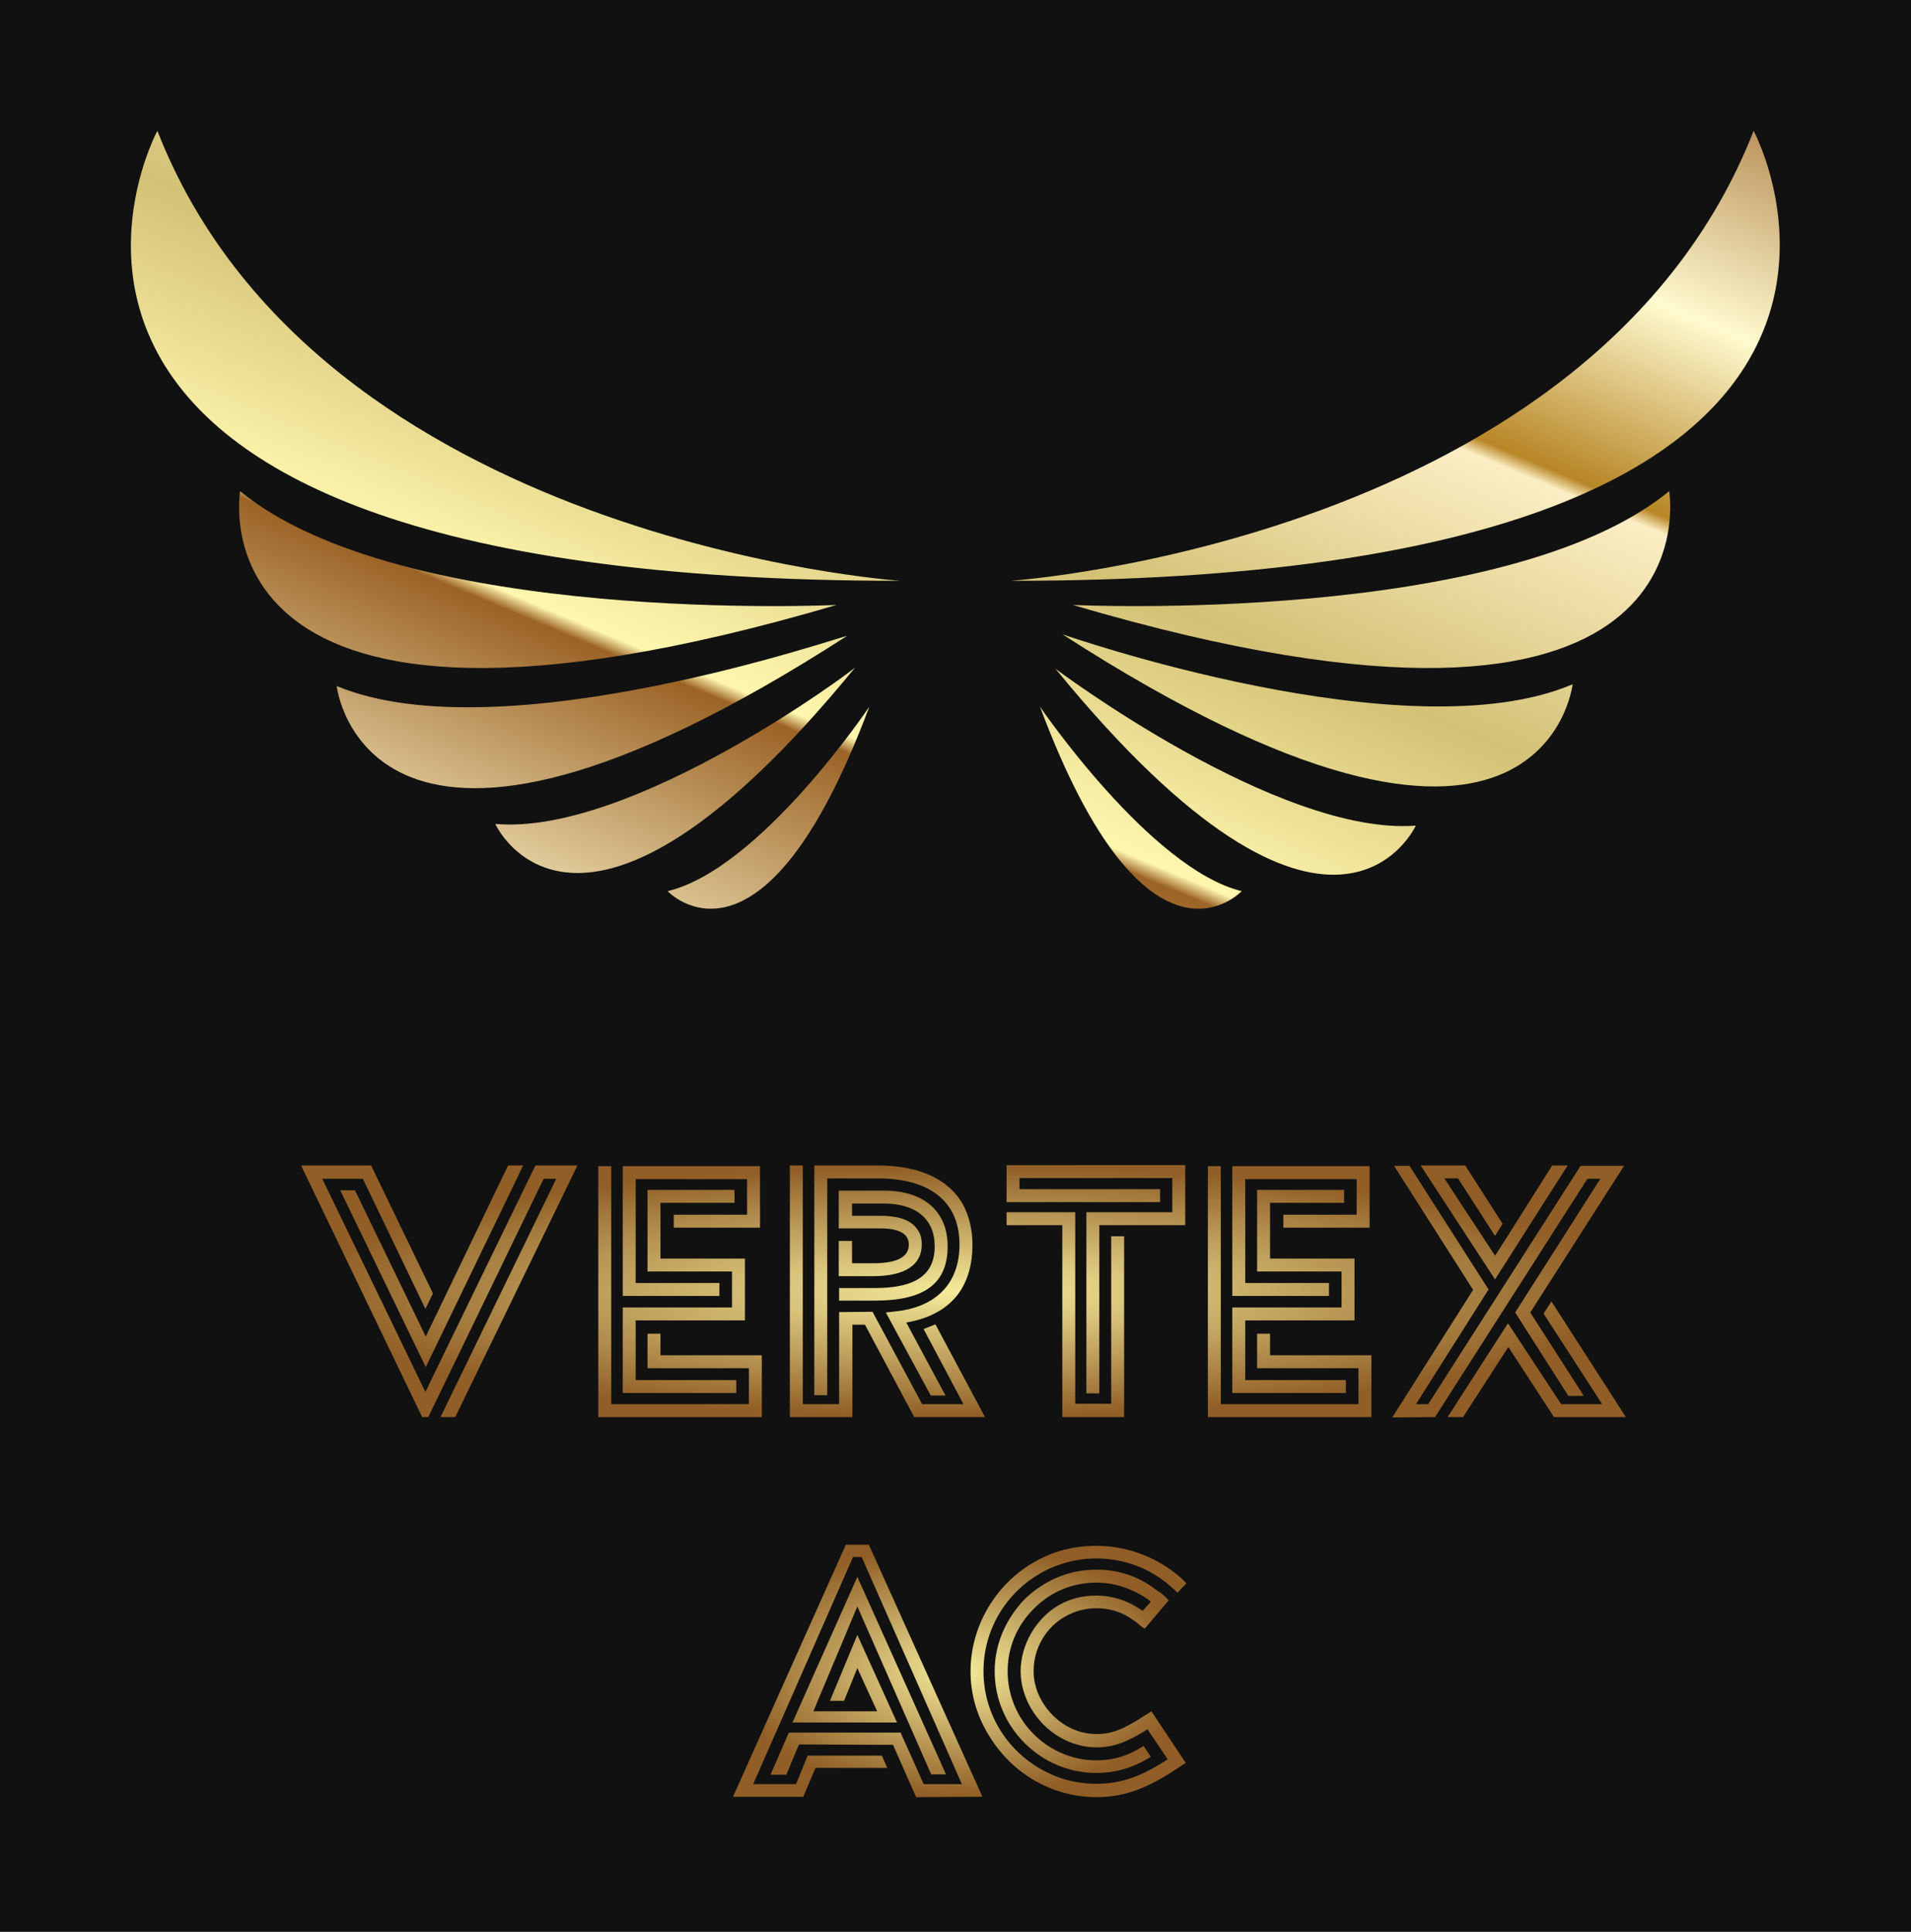 
        <svg xmlns="http://www.w3.org/2000/svg" xmlns:xlink="http://www.w3.org/1999/xlink" version="1.1" width="3433.511" 
        height="3470.344" viewBox="0 0 3433.511 3470.344">
			<rect fill="#111111" width="3433.511" height="3470.344"/>
			<g transform="scale(23.517) translate(10, 10)">
				<defs id="SvgjsDefs3052"><linearGradient id="SvgjsLinearGradient3059" x1="0" y1="1" x2="1" y2="0"><stop id="SvgjsStop3060" stop-color="#fff7ae" offset="0"></stop><stop id="SvgjsStop3061" stop-color="#fffacf" offset="0.17"></stop><stop id="SvgjsStop3062" stop-color="#9b6326" offset="0.37"></stop><stop id="SvgjsStop3063" stop-color="#fff7ae" offset="0.38"></stop><stop id="SvgjsStop3064" stop-color="#d3c175" offset="0.53"></stop><stop id="SvgjsStop3065" stop-color="#fceec4" offset="0.69"></stop><stop id="SvgjsStop3066" stop-color="#b78626" offset="0.7"></stop><stop id="SvgjsStop3067" stop-color="#fffacf" offset="0.82"></stop><stop id="SvgjsStop3068" stop-color="#9b6326" offset="1"></stop></linearGradient><radialGradient id="SvgjsRadialGradient3069"><stop id="SvgjsStop3070" stop-color="#f5ec9b" offset="0"></stop><stop id="SvgjsStop3071" stop-color="#905e26" offset="1"></stop></radialGradient><radialGradient id="SvgjsRadialGradient3072"><stop id="SvgjsStop3073" stop-color="#f5ec9b" offset="0"></stop><stop id="SvgjsStop3074" stop-color="#905e26" offset="1"></stop></radialGradient></defs><g id="SvgjsG3053" featureKey="1p4tPl-0" transform="matrix(1.317,0,0,1.317,-2.849,-36.225)" fill="url(#SvgjsLinearGradient3059)"><path xmlns="http://www.w3.org/2000/svg" d="M53.2,53.6c0,0,33.8-2.3,43.1-26.1C96.3,27.5,110.3,53.6,53.2,53.6z M56.8,55c37.7,11.1,34.6-6.6,34.6-6.6  C81.9,56.2,56.8,55,56.8,55z M56.2,56.7c27.9,18,29.6,2.9,29.6,2.9C76.2,63.7,56.2,56.7,56.2,56.7z M55.8,58.7  c16.1,19.7,20.9,9.1,20.9,9.1C68.7,68.4,55.8,58.7,55.8,58.7z M54.9,60.9c6.2,16.6,11.7,10.7,11.7,10.7  C61.3,70.3,54.9,60.9,54.9,60.9z M46.8,53.6c0,0-33.8-2.3-43.1-26.1C3.7,27.5-10.4,53.6,46.8,53.6z M8.5,48.4c0,0-3.1,17.7,34.6,6.6  C43.1,55,18,56.2,8.5,48.4z M14.1,59.7c0,0,1.7,15.1,29.6-2.9C43.7,56.7,23.7,63.7,14.1,59.7z M23.3,67.7c0,0,4.8,10.6,20.9-9.1  C44.2,58.7,31.2,68.4,23.3,67.7z M33.3,71.6c0,0,5.5,5.9,11.7-10.7C45,60.9,38.7,70.3,33.3,71.6z"></path></g><g id="SvgjsG3054" featureKey="dYASrj-0" transform="matrix(1.373,0,0,1.373,13,70.787)" fill="url(#SvgjsRadialGradient3069)"><path d="M1.18 6.74 l2.26 0 l3.48 7.24 l0.42 -0.86 l-3.44 -7.12 l-3.9 0 l6.74 14 l0.34 0 l6.42 -13.26 l0.7 0 l-6.44 13.26 l0.82 0 l6.8 -14 l-2.34 0 l-6.12 12.6 z M6.94 17.22 l5.42 -11.22 l-0.84 0 l-4.58 9.52 l-3.94 -8.14 l-0.82 0 z M16.54 6.04 l0.72 0 l0 13.24 l7.66 0 l0 -2 l-5.64 0 l0 -1.92 l0.72 0 l0 1.2 l5.64 0 l0 3.44 l-9.1 0 l0 -13.96 z M17.9 6.04 l7.64 0 l0 3.42 l-4.8 0 l0 -0.72 l4.08 0 l0 -1.98 l-6.2 0 l0 5.78 l4.66 0 l0 0.72 l-5.38 0 l0 -7.22 z M17.9 13.9 l6.08 0 l0 -2 l-4.7 0 l0 -4.54 l4.84 0 l0 0.72 l-4.12 0 l0 3.1 l4.7 0 l0 3.44 l-6.08 0 l0 3.32 l5.6 0 l0 0.72 l-6.32 0 l0 -4.76 z M36.86 19.28 l-2.3 0 l-2.76 -5.14 l-1.86 0.02 l0 5.12 l-2.02 0 l0 -13.28 l-0.72 0 l0 14 l3.48 0 l0 -5.14 l0.7 0 l2.74 5.14 l3.94 0 l-2.76 -5.16 l-0.66 0.26 z M32.1 6.72 c2.9 0 4.54 1.3 4.54 3.68 c0 2.16 -1.3 3.48 -3.56 3.72 l-0.54 0.06 l2.5 4.62 l0.82 0 l-2.18 -4.06 c2.4 -0.42 3.68 -1.88 3.68 -4.34 c0 -0.82 -0.18 -1.56 -0.52 -2.22 c-0.8 -1.42 -2.44 -2.18 -4.74 -2.18 l-3.54 0 l0 12.78 l0.72 0 l0 -12.06 l2.82 0 z M31.94 13.52 c2.74 0 4.04 -0.94 4.04 -3.02 c0 -1.98 -1.36 -3.1 -3.54 -3.1 l-2.52 0 l0 2.1 l2.3 0 c1.06 0 1.6 0.3 1.6 0.9 c0 0.7 -0.66 1.04 -2 1.04 l-1.16 0 l0 -1.24 l-0.74 0 l0 1.96 l1.9 0 c1.78 0 2.72 -0.62 2.72 -1.76 c0 -0.36 -0.08 -0.64 -0.26 -0.86 c-0.34 -0.5 -1.02 -0.74 -2.06 -0.74 l-1.56 0 l0 -0.68 l1.78 0 c1.78 0 2.82 0.86 2.82 2.38 c0 1.58 -1.06 2.32 -3.32 2.32 l-2 0 l0 0.7 l2 0 z M43.7 8.6 l4.78 0 l0 -1.9 l-8.5 0 l0 0.62 l7.82 0 l0 0.72 l-8.54 0 l0 -2.06 l9.94 0 l0 3.34 l-4.78 0 l0 9.36 l-0.72 0 l0 -10.08 z M42.36 9.32 l-3.1 0 l0 -0.72 l3.82 0 l0 10.66 l2 0 l0 -9.32 l0.72 0 l0 10.06 l-3.44 0 l0 -10.68 z M50.46 6.04 l0.72 0 l0 13.24 l7.66 0 l0 -2 l-5.64 0 l0 -1.92 l0.72 0 l0 1.2 l5.64 0 l0 3.44 l-9.1 0 l0 -13.96 z M51.82 6.04 l7.64 0 l0 3.42 l-4.8 0 l0 -0.72 l4.08 0 l0 -1.98 l-6.2 0 l0 5.78 l4.66 0 l0 0.72 l-5.38 0 l0 -7.22 z M51.82 13.9 l6.08 0 l0 -2 l-4.7 0 l0 -4.54 l4.84 0 l0 0.72 l-4.12 0 l0 3.1 l4.7 0 l0 3.44 l-6.08 0 l0 3.32 l5.6 0 l0 0.72 l-6.32 0 l0 -4.76 z M67.2 9.84 l-0.76 1.18 l-2.82 -4.3 l0.76 0 l2.06 3.2 l0.42 -0.68 l-2.08 -3.24 l-2.48 0 l4.14 6.34 l4.04 -6.34 l-0.86 0 l-2.4 3.8 z M62.72 19.28 l-0.68 0 l4.04 -6.38 l-4.4 -6.88 l-0.86 0 l4.4 6.9 l-4.5 7.1 l2.38 -0.02 l8.48 -13.26 l0.72 0 l-4.74 7.44 l2.96 4.64 l0.86 0 l-2.98 -4.64 l5.22 -8.16 l-2.42 0 z M69.14 14.24 l3.26 5.04 l-2.28 0 l-2.96 -4.5 l-3.36 5.22 l0.86 0 l2.52 -3.9 l2.54 3.9 l4 0 l-4.08 -6.34 l-0.06 -0.1 z"></path></g><g id="SvgjsG3055" featureKey="dYASrj-1" transform="matrix(1.377,0,0,1.377,46,99.736)" fill="url(#SvgjsRadialGradient3072)"><path d="M2.08 18.76 l0.88 0 l0.7 -1.68 l5.22 0.02 l1.28 2.9 l3.68 -0.02 l-6.3 -13.98 l-1.28 0 l-6.26 13.98 l3.9 0 l0.68 -1.6 l3.98 0 l-0.3 -0.68 l-4.12 0 l-0.64 1.58 l-2.38 0 l5.54 -12.6 l0.48 0 l5.56 12.6 l-2.12 0 l-1.28 -2.86 l-6.2 0 z M4.46 15.24 l2.44 -5.82 l4.1 9.32 l0.82 0 l-4.92 -10.96 l-3.6 8.08 l5.8 0 l-2.2 -4.86 l-1.52 3.66 l0.78 0 l0.74 -1.82 l1.1 2.4 l-3.54 0 z M22.9 15.44 c-1.26 0.82 -1.88 1.06 -2.74 1.06 c-0.6 0 -1.16 -0.16 -1.7 -0.48 c-1.06 -0.64 -1.78 -1.8 -1.78 -3 c0 -0.64 0.16 -1.24 0.48 -1.78 c0.62 -1.08 1.8 -1.72 3 -1.72 c0.76 0 1.44 0.22 2.02 0.64 c0.1 0.06 0.22 0.14 0.36 0.28 l0.3 0.22 l1.34 -1.58 l-0.22 -0.22 c-0.14 -0.14 -0.32 -0.26 -0.54 -0.4 c-0.94 -0.72 -2.04 -1.08 -3.26 -1.08 c-1.5 0 -2.88 0.58 -3.98 1.64 c-1.06 1.12 -1.66 2.5 -1.66 4 s0.6 2.92 1.66 3.98 s2.48 1.66 3.98 1.66 c1.08 0 2.08 -0.3 3.02 -0.9 l-0.4 -0.6 c-0.82 0.54 -1.68 0.8 -2.62 0.8 c-1.3 0 -2.54 -0.52 -3.48 -1.46 s-1.44 -2.18 -1.44 -3.48 s0.5 -2.52 1.44 -3.46 c0.94 -0.96 2.18 -1.46 3.48 -1.46 c0.98 0 1.92 0.3 2.86 0.92 l0.16 0.14 l-0.44 0.5 c-0.06 -0.02 -0.1 -0.04 -0.14 -0.08 c-0.74 -0.5 -1.56 -0.76 -2.44 -0.76 c-0.78 0 -1.48 0.18 -2.1 0.54 c-1.26 0.74 -2.1 2.2 -2.1 3.66 c0 0.7 0.2 1.4 0.58 2.06 c0.78 1.34 2.2 2.16 3.62 2.16 c0.94 0 1.7 -0.28 2.84 -1 l1.12 1.66 c-1.46 0.96 -2.6 1.36 -3.96 1.36 c-1.12 0 -2.16 -0.28 -3.12 -0.84 c-1.94 -1.12 -3.14 -3.16 -3.14 -5.4 c0 -1.12 0.28 -2.16 0.84 -3.14 c1.12 -1.92 3.18 -3.12 5.42 -3.12 c1.58 0 3.08 0.58 4.22 1.64 l0.12 0.1 l0.16 0.16 l0.5 -0.52 l-0.28 -0.28 c-1.28 -1.14 -2.96 -1.8 -4.72 -1.8 c-1.26 0 -2.42 0.3 -3.48 0.92 c-2.12 1.22 -3.5 3.56 -3.5 6.04 c0 1.22 0.32 2.38 0.96 3.46 c1.26 2.16 3.52 3.52 6.02 3.52 c1.58 0 2.9 -0.5 4.68 -1.72 l0.28 -0.18 l-1.9 -2.86 z"></path></g>
			</g>
		</svg>
	
